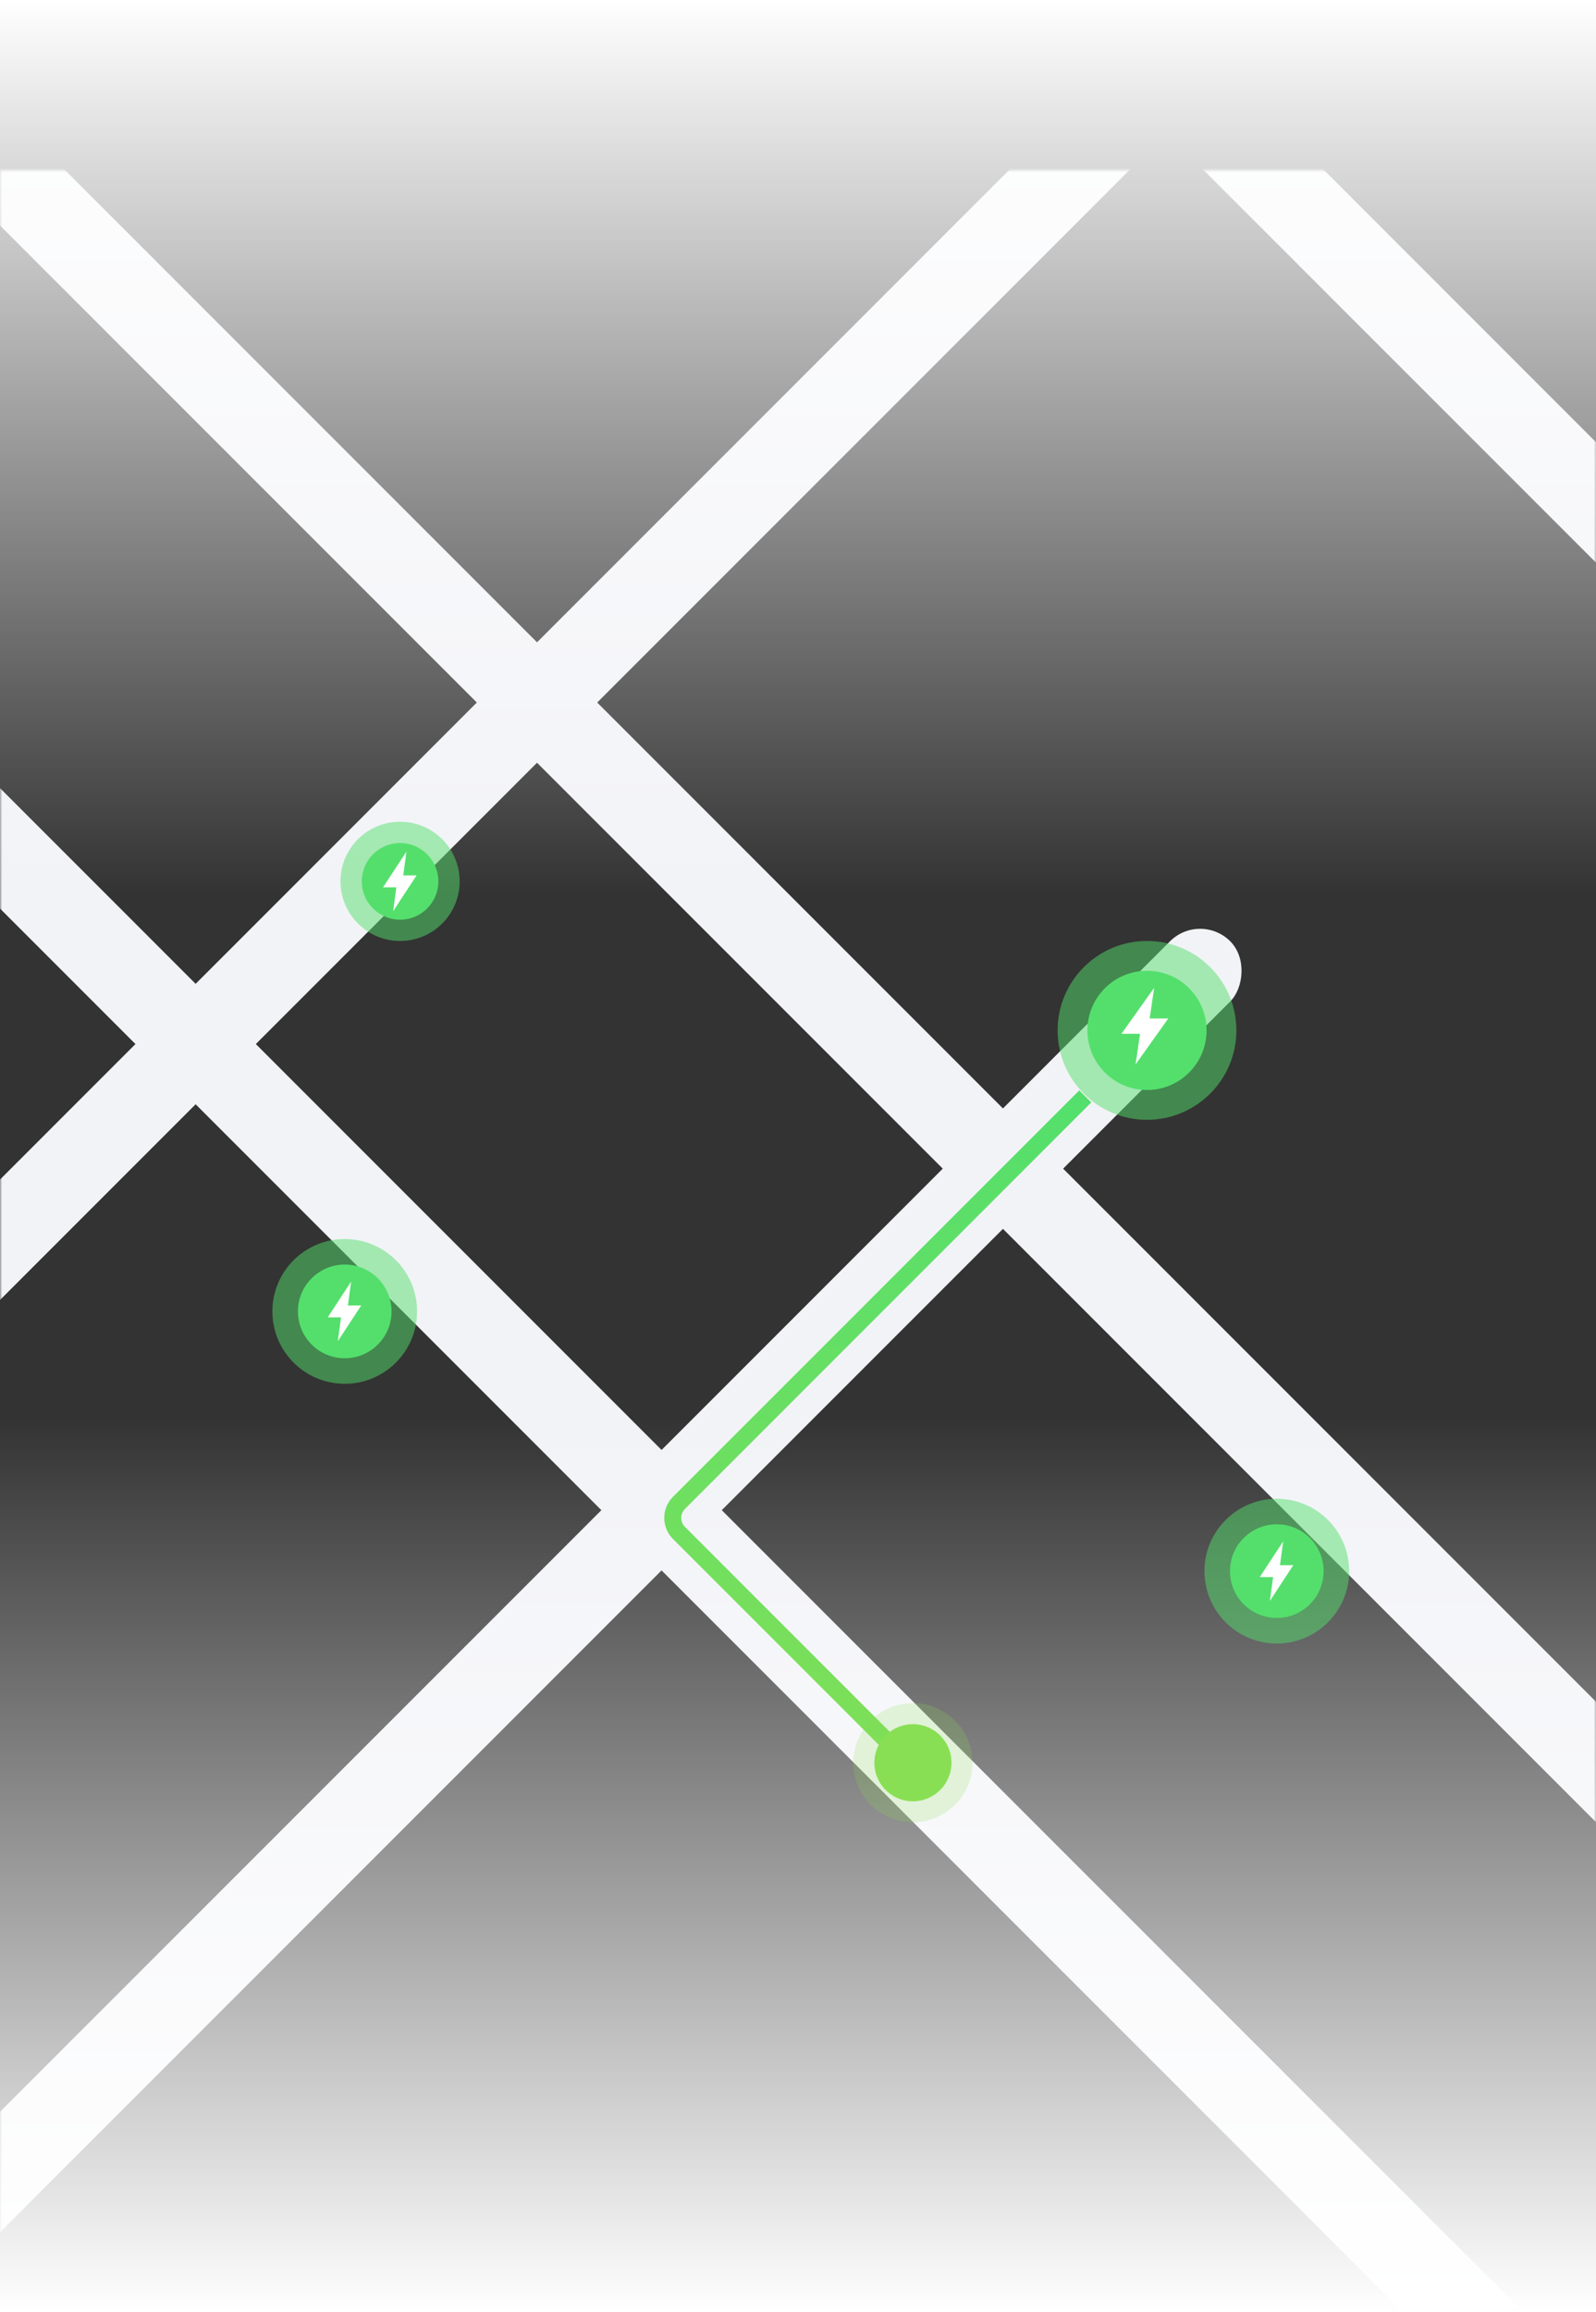 <svg width="375" height="543" viewBox="0 0 375 543" fill="none" xmlns="http://www.w3.org/2000/svg">
<rect x="0" y="0" width="375" height="543" fill="#333333" stroke="none"/>
<mask id="mask0" mask-type="alpha" maskUnits="userSpaceOnUse" x="0" y="40" width="375" height="502">
<rect y="40" width="375" height="502" fill="white"/>
</mask>
<g mask="url(#mask0)">
<rect x="-42" y="171.383" width="20" height="590.835" transform="rotate(-45 -42 171.383)" fill="#F2F3F7"/>
<rect x="281.984" y="214" width="20" height="468.082" rx="10" transform="rotate(45 281.984 214)" fill="#F2F3F7"/>
<rect x="348.034" y="-71" width="20" height="628.101" transform="rotate(45 348.034 -71)" fill="#F2F3F7"/>
<rect x="-14" y="38.96" width="20" height="673.84" transform="rotate(-45 -14 38.96)" fill="#F2F3F7"/>
<rect x="196" y="-46.858" width="20" height="548.67" transform="rotate(-45 196 -46.858)" fill="#F2F3F7"/>
</g>
<rect width="375" height="210" fill="url(#paint0_linear)"/>
<rect x="375" y="543" width="375" height="210" transform="rotate(-180 375 543)" fill="url(#paint1_linear)"/>
<circle opacity="0.5" cx="269.5" cy="242" r="21" fill="#54DF6C"/>
<circle cx="269.5" cy="242" r="14" fill="#54DF6C"/>
<path d="M271.186 232L263.5 242.8H267.872L266.814 250L274.5 239.2H270.128L271.186 232Z" fill="white"/>
<circle opacity="0.5" cx="94" cy="207" r="14" fill="#54DF6C"/>
<circle cx="94" cy="207" r="9" fill="#54DF6C"/>
<path d="M95.502 200L90 208.4H93.13L92.373 214L97.875 205.6H94.745L95.502 200Z" fill="white"/>
<circle opacity="0.5" cx="81" cy="308" r="17" fill="#54DF6C"/>
<circle cx="81" cy="308" r="11" fill="#54DF6C"/>
<path d="M82.502 301L77 309.4H80.13L79.373 315L84.875 306.6H81.745L82.502 301Z" fill="white"/>
<circle opacity="0.5" cx="300" cy="369" r="17" fill="#54DF6C"/>
<circle cx="300" cy="369" r="11" fill="#54DF6C"/>
<path d="M301.502 362L296 370.4H299.13L298.373 376L303.875 367.6H300.745L301.502 362Z" fill="white"/>
<path d="M213 413.5L159.536 360.036C157.583 358.083 157.583 354.917 159.536 352.964L255 257.5" stroke="url(#paint2_linear)" stroke-width="4"/>
<circle opacity="0.2" cx="214.5" cy="414" r="14" fill="#89DF54"/>
<circle cx="214.5" cy="414" r="9.059" fill="#89DF54"/>
<defs>
<linearGradient id="paint0_linear" x1="187.5" y1="0" x2="187.5" y2="210" gradientUnits="userSpaceOnUse">
<stop stop-color="white"/>
<stop offset="1" stop-color="white" stop-opacity="0"/>
</linearGradient>
<linearGradient id="paint1_linear" x1="562.5" y1="543" x2="562.5" y2="753" gradientUnits="userSpaceOnUse">
<stop stop-color="white"/>
<stop offset="1" stop-color="white" stop-opacity="0"/>
</linearGradient>
<linearGradient id="paint2_linear" x1="233.5" y1="450.5" x2="238.5" y2="257" gradientUnits="userSpaceOnUse">
<stop stop-color="#89DF54"/>
<stop offset="1" stop-color="#54DF6C"/>
</linearGradient>
</defs>
</svg>
